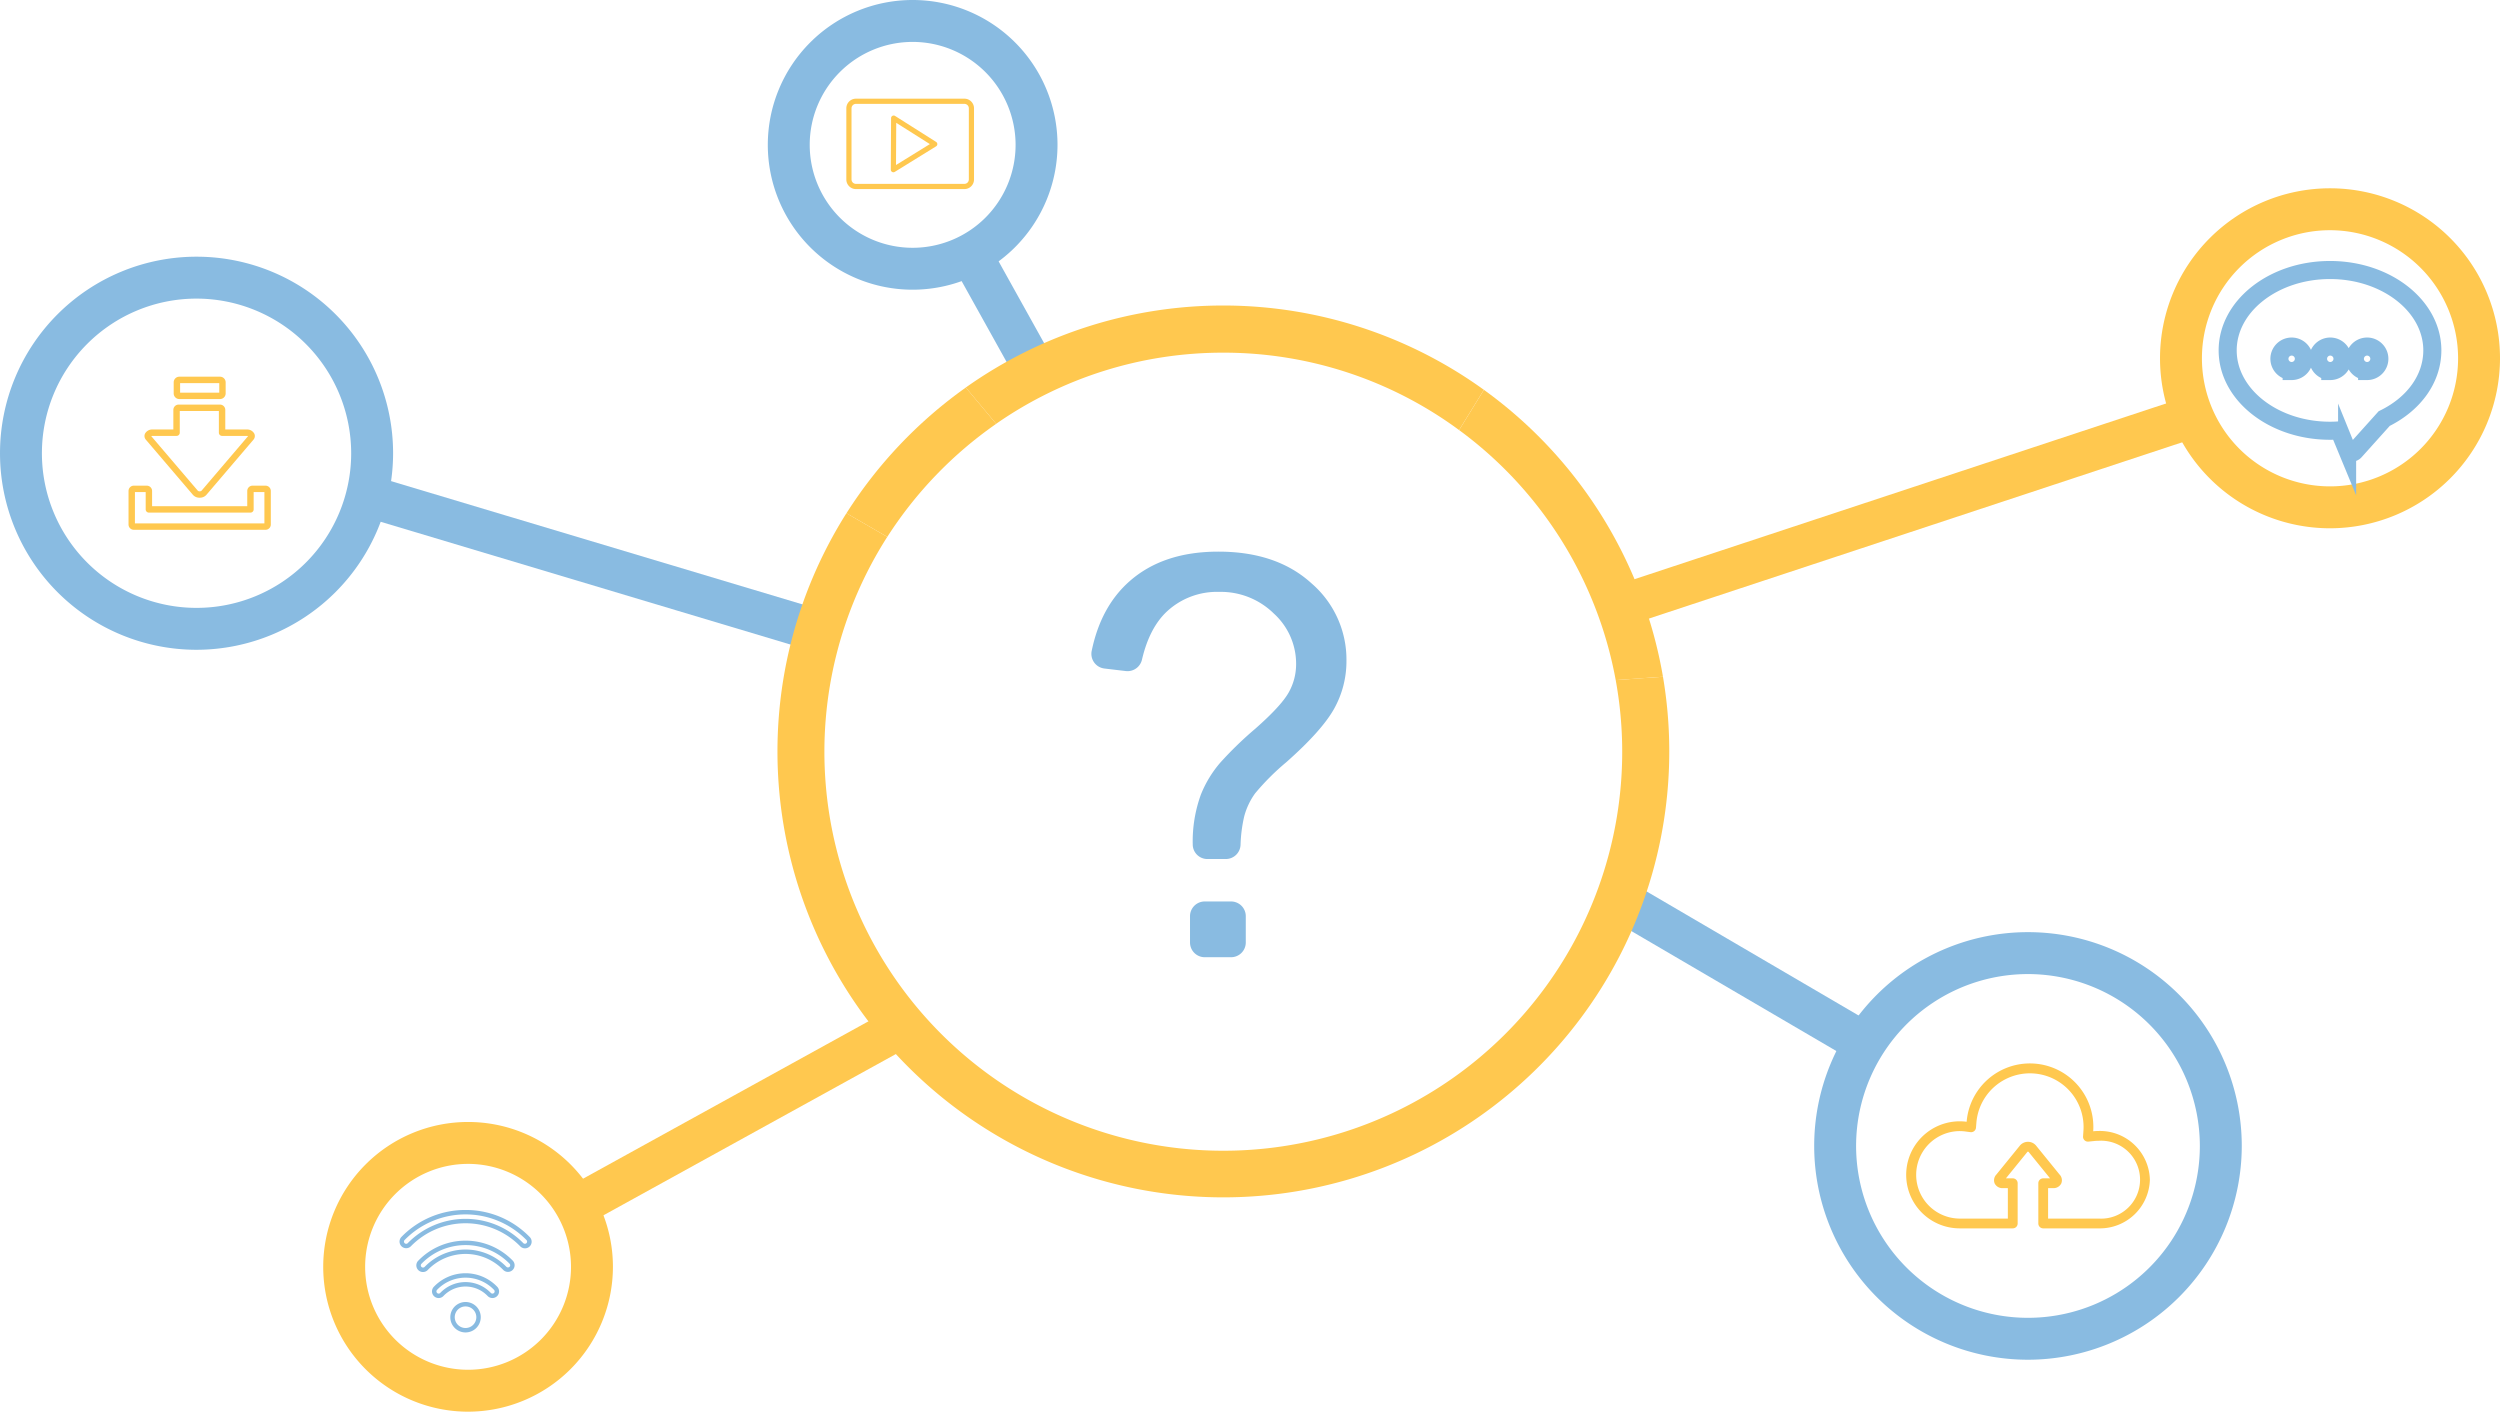<svg xmlns="http://www.w3.org/2000/svg" width="553.433" height="312.507" viewBox="0 0 553.433 312.507"><defs><style>.a{fill:#89bbe1;}.b{fill:#ffc84f;}.c{fill:none;stroke:#89bbe1;stroke-miterlimit:10;stroke-width:4px;}</style></defs><g transform="translate(-784.467 -373.032)"><g transform="translate(1026.064 495.148)"><path class="a" d="M1023.429,548.884a3.238,3.238,0,0,1-3.24-3.23v-.023a30.334,30.334,0,0,1,1.807-11.02,25.075,25.075,0,0,1,4.276-7.046,80.911,80.911,0,0,1,7.8-7.558q5.629-4.968,7.317-7.919a12.762,12.762,0,0,0,1.687-6.443,15.024,15.024,0,0,0-4.939-11.11,16.726,16.726,0,0,0-12.1-4.788,16.273,16.273,0,0,0-11.562,4.336q-3.877,3.624-5.522,10.656a3.278,3.278,0,0,1-3.57,2.535l-4.749-.564a3.267,3.267,0,0,1-2.813-3.9q2.027-9.809,8.373-15.41,7.437-6.564,19.661-6.564,12.948,0,20.656,7.046a22.261,22.261,0,0,1,7.708,17.042,21.585,21.585,0,0,1-2.711,10.659q-2.71,4.877-10.6,11.862a53.727,53.727,0,0,0-6.926,6.926,15.429,15.429,0,0,0-2.408,5.119,32.011,32.011,0,0,0-.8,6.294,3.266,3.266,0,0,1-3.257,3.1Zm-3.842,18.477v-5.82a3.263,3.263,0,0,1,3.264-3.262h5.82a3.263,3.263,0,0,1,3.262,3.262v5.82a3.263,3.263,0,0,1-3.262,3.262h-5.82A3.263,3.263,0,0,1,1019.587,567.36Z" transform="translate(-997.747 -480.835)"/></g><path class="a" d="M1186.335,649.853a47.327,47.327,0,1,1,47.327-47.327A47.38,47.38,0,0,1,1186.335,649.853Zm0-85.374a38.048,38.048,0,1,0,38.048,38.047A38.091,38.091,0,0,0,1186.335,564.479Z" transform="translate(47.072 24.186)"/><path class="b" d="M1244.224,485.094a37.632,37.632,0,1,1,37.632-37.632A37.674,37.674,0,0,1,1244.224,485.094Zm0-65.985a28.353,28.353,0,1,0,28.352,28.353A28.385,28.385,0,0,0,1244.224,419.109Z" transform="translate(56.045 4.886)"/><path class="a" d="M827.978,510.217a43.51,43.51,0,1,1,43.51-43.511A43.56,43.56,0,0,1,827.978,510.217Zm0-77.742a34.232,34.232,0,1,0,34.231,34.231A34.271,34.271,0,0,0,827.978,432.475Z" transform="translate(0 6.66)"/><path class="b" d="M879.7,656.428a32.066,32.066,0,1,1,32.066-32.066A32.1,32.1,0,0,1,879.7,656.428Zm0-54.854a22.787,22.787,0,1,0,22.788,22.788A22.814,22.814,0,0,0,879.7,601.573Z" transform="translate(8.386 29.111)"/><path class="a" d="M966.582,437.164A32.066,32.066,0,1,1,998.649,405.1,32.1,32.1,0,0,1,966.582,437.164Zm0-54.853A22.787,22.787,0,1,0,989.369,405.1,22.813,22.813,0,0,0,966.582,382.31Z" transform="translate(19.922)"/><rect class="a" width="9.279" height="63.015" transform="matrix(0.505, -0.863, 0.863, 0.505, 1140.529, 576.176)"/><rect class="b" width="132.198" height="9.279" transform="translate(1140.3 503.233) rotate(-18.292)"/><rect class="a" width="9.279" height="104.307" transform="matrix(0.287, -0.958, 0.958, 0.287, 864.363, 487.23)"/><rect class="b" width="82.49" height="9.279" transform="translate(909.787 636.03) rotate(-28.874)"/><rect class="a" width="9.279" height="29.475" transform="translate(994.787 430.664) rotate(-29.093)"/><path class="b" d="M1104.282,513.469l10.465-.741a98.882,98.882,0,0,0-39.641-63.513l-5.491,8.907A88.432,88.432,0,0,1,1104.282,513.469Z" transform="translate(37.858 10.115)"/><path class="b" d="M1030.2,443.176a87.816,87.816,0,0,1,52.209,17.133l5.491-8.907a98.532,98.532,0,0,0-114.693-.512l6.726,8.034A87.8,87.8,0,0,1,1030.2,443.176Z" transform="translate(25.059 7.927)"/><path class="b" d="M983.036,456.8l-6.726-8.034a99.528,99.528,0,0,0-26.425,27.83l9.043,5.231A89.058,89.058,0,0,1,983.036,456.8Z" transform="translate(21.962 10.055)"/><path class="b" d="M1132.438,509.526l-10.465.741a88.307,88.307,0,1,1-161.252-31.705l-9.043-5.231a98.711,98.711,0,1,0,180.759,36.2Z" transform="translate(20.167 13.316)"/><path class="c" d="M1242.468,425.8c-12.491,0-22.653,7.981-22.653,17.791s10.162,17.791,22.653,17.791c.654,0,1.328-.024,2.007-.073l1.779,4.3a1.015,1.015,0,0,0,.771.62.9.9,0,0,0,.182.017,1.028,1.028,0,0,0,.768-.342l6.486-7.217c6.675-3.27,10.658-8.909,10.658-15.1C1265.12,433.782,1254.959,425.8,1242.468,425.8Zm-8.49,22.362a2.708,2.708,0,1,1,2.708-2.707A2.71,2.71,0,0,1,1233.978,448.163Zm8.55,0a2.708,2.708,0,1,1,2.708-2.707A2.71,2.71,0,0,1,1242.528,448.163Zm8.157,0a2.708,2.708,0,1,1,2.707-2.707A2.71,2.71,0,0,1,1250.685,448.163Z" transform="translate(57.8 7.006)"/><path class="b" d="M1210.936,606.586a11.07,11.07,0,0,0-11.315-10.781,11.827,11.827,0,0,0-1.23.066c.021-.325.032-.644.032-.953a14.048,14.048,0,0,0-28.05-1.152,11.85,11.85,0,1,0-1.628,23.6l11.839,0a1.082,1.082,0,0,0,1.082-1.138l0-.026v-8.828a1.082,1.082,0,0,0-1.083-1.083h-1.516l4.719-5.81c.113-.139.222-.139.336,0l4.718,5.81h-1.516a1.082,1.082,0,0,0-1.083,1.083v8.836c0,.026,0,.051,0,.074a1.083,1.083,0,0,0,1.083,1.083h12.361A11.077,11.077,0,0,0,1210.936,606.586Zm-11.27,8.612-11.261,0v-6.743h1.018a1.918,1.918,0,0,0,1.887-1.007,1.826,1.826,0,0,0-.366-2l-5.144-6.331a2.33,2.33,0,0,0-3.7,0l-5.144,6.332a1.829,1.829,0,0,0-.366,2,1.92,1.92,0,0,0,1.887,1.007h1.018V615.2H1168.97l-.205,0a9.684,9.684,0,0,1,.052-19.367,9.81,9.81,0,0,1,1.285.085l1.116.147a1.092,1.092,0,0,0,.822-.231,1.078,1.078,0,0,0,.4-.756l.092-1.123a11.883,11.883,0,0,1,23.726.965c0,.265-.009.542-.028.82l-.086,1.269a1.081,1.081,0,0,0,1.192,1.151l1.269-.131a9.677,9.677,0,0,1,1.018-.054,8.627,8.627,0,1,1,.045,17.226Z" transform="translate(49.456 27.594)"/><g transform="translate(812.92 456.42)"><path class="b" d="M809.585,469.119v7.421a1.175,1.175,0,0,0,1.173,1.174H839.91a1.175,1.175,0,0,0,1.173-1.174v-7.421a1.176,1.176,0,0,0-1.173-1.176h-2.87a1.176,1.176,0,0,0-1.174,1.176v3.37H814.8v-3.37a1.176,1.176,0,0,0-1.173-1.176h-2.87A1.176,1.176,0,0,0,809.585,469.119Zm1.419.244h2.379V473.2a.71.71,0,0,0,.71.709h22.482a.709.709,0,0,0,.709-.709v-3.836h2.381v6.932H811Z" transform="translate(-809.585 -443.818)"/><path class="b" d="M819.662,451.6h9a1.253,1.253,0,0,0,1.252-1.253V447.9a1.253,1.253,0,0,0-1.252-1.253h-9a1.254,1.254,0,0,0-1.252,1.253v2.447A1.254,1.254,0,0,0,819.662,451.6Zm.168-3.533H828.5v2.114h-8.668Z" transform="translate(-808.413 -446.646)"/><path class="b" d="M819.094,457.612h-4.6a1.8,1.8,0,0,0-1.677.928,1.23,1.23,0,0,0,.2,1.339l5.213,6.11h0l5.213,6.109a1.913,1.913,0,0,0,1.474.614h0a1.914,1.914,0,0,0,1.475-.614l10.426-12.22a1.227,1.227,0,0,0,.2-1.339,1.8,1.8,0,0,0-1.675-.928H830.59v-4.336a1.176,1.176,0,0,0-1.174-1.176h-9.149a1.176,1.176,0,0,0-1.174,1.176Zm.71,1.419a.709.709,0,0,0,.709-.709v-4.8h8.658v4.8a.709.709,0,0,0,.709.709h5.467a.781.781,0,0,1,.289.051l-10.32,12.1a.6.6,0,0,1-.4.116h0a.592.592,0,0,1-.394-.116l-5.214-6.11h0l-5.105-5.986a.771.771,0,0,1,.289-.051Z" transform="translate(-809.171 -445.922)"/></g><g transform="translate(872.915 640.888)"><path class="a" d="M872.47,630.848a3.37,3.37,0,1,0,3.37-3.371A3.374,3.374,0,0,0,872.47,630.848Zm5.759,0a2.389,2.389,0,1,1-2.389-2.39A2.392,2.392,0,0,1,878.229,630.848Z" transform="translate(-861.231 -607.106)"/><path class="a" d="M877.157,609.494a19.712,19.712,0,0,0-14.189,5.966,1.471,1.471,0,0,0,1.05,2.5h.016a1.457,1.457,0,0,0,1.035-.442,16.915,16.915,0,0,1,24.176,0,1.471,1.471,0,1,0,2.1-2.059A19.717,19.717,0,0,0,877.157,609.494Zm13.482,7.346a.5.5,0,0,1-.693-.007,17.9,17.9,0,0,0-25.578,0,.489.489,0,0,1-.693.007.49.49,0,0,1-.007-.693,18.876,18.876,0,0,1,26.978,0,.49.49,0,0,1-.007.693Z" transform="translate(-862.548 -609.494)"/><path class="a" d="M886.109,622.406a1.472,1.472,0,0,0,1.055-2.5,14.557,14.557,0,0,0-20.891,0,1.472,1.472,0,1,0,2.11,2.051,11.613,11.613,0,0,1,16.67,0A1.461,1.461,0,0,0,886.109,622.406Zm-18.429-1.13a.49.49,0,1,1-.7-.683,13.575,13.575,0,0,1,19.484,0,.489.489,0,0,1-.01.693.5.5,0,0,1-.693-.01,12.6,12.6,0,0,0-18.077,0Z" transform="translate(-862.109 -608.698)"/><path class="a" d="M882.269,627.349a1.472,1.472,0,0,0,1.064-2.489,9.7,9.7,0,0,0-14.035,0,1.472,1.472,0,0,0,1.063,2.489h.034a1.459,1.459,0,0,0,1.031-.454,6.756,6.756,0,0,1,9.78,0A1.478,1.478,0,0,0,882.269,627.349Zm-11.553-1.133a.493.493,0,0,1-.343.152.5.5,0,0,1-.35-.136.489.489,0,0,1-.152-.343.483.483,0,0,1,.136-.35,8.716,8.716,0,0,1,12.617,0,.483.483,0,0,1,.136.35.489.489,0,0,1-.152.343.5.5,0,0,1-.693-.017,7.737,7.737,0,0,0-11.2,0Z" transform="translate(-861.706 -607.853)"/></g><g transform="translate(971.822 394.877)"><path class="b" d="M977.506,392.94a2.126,2.126,0,0,0-1.505-.623H951.993a2.131,2.131,0,0,0-2.13,2.131V410.2a2.131,2.131,0,0,0,2.131,2.13H976a2.127,2.127,0,0,0,2.13-2.13V394.447a2.122,2.122,0,0,0-.622-1.5Zm-.523,17.254a.98.98,0,0,1-.982.982H951.994a.98.98,0,0,1-.982-.981V394.448a.982.982,0,0,1,.982-.982H976a.983.983,0,0,1,.983.982Z" transform="translate(-949.863 -392.317)"/><path class="b" d="M968.588,401.453l-5.4-3.418h0l-3.693-2.336a.574.574,0,0,0-.88.483l-.061,11.414a.575.575,0,0,0,.574.578.584.584,0,0,0,.3-.086l9.154-5.66a.575.575,0,0,0,0-.974Zm-8.881,5.112.049-9.341,7.443,4.709Z" transform="translate(-948.709 -391.88)"/></g></g></svg>